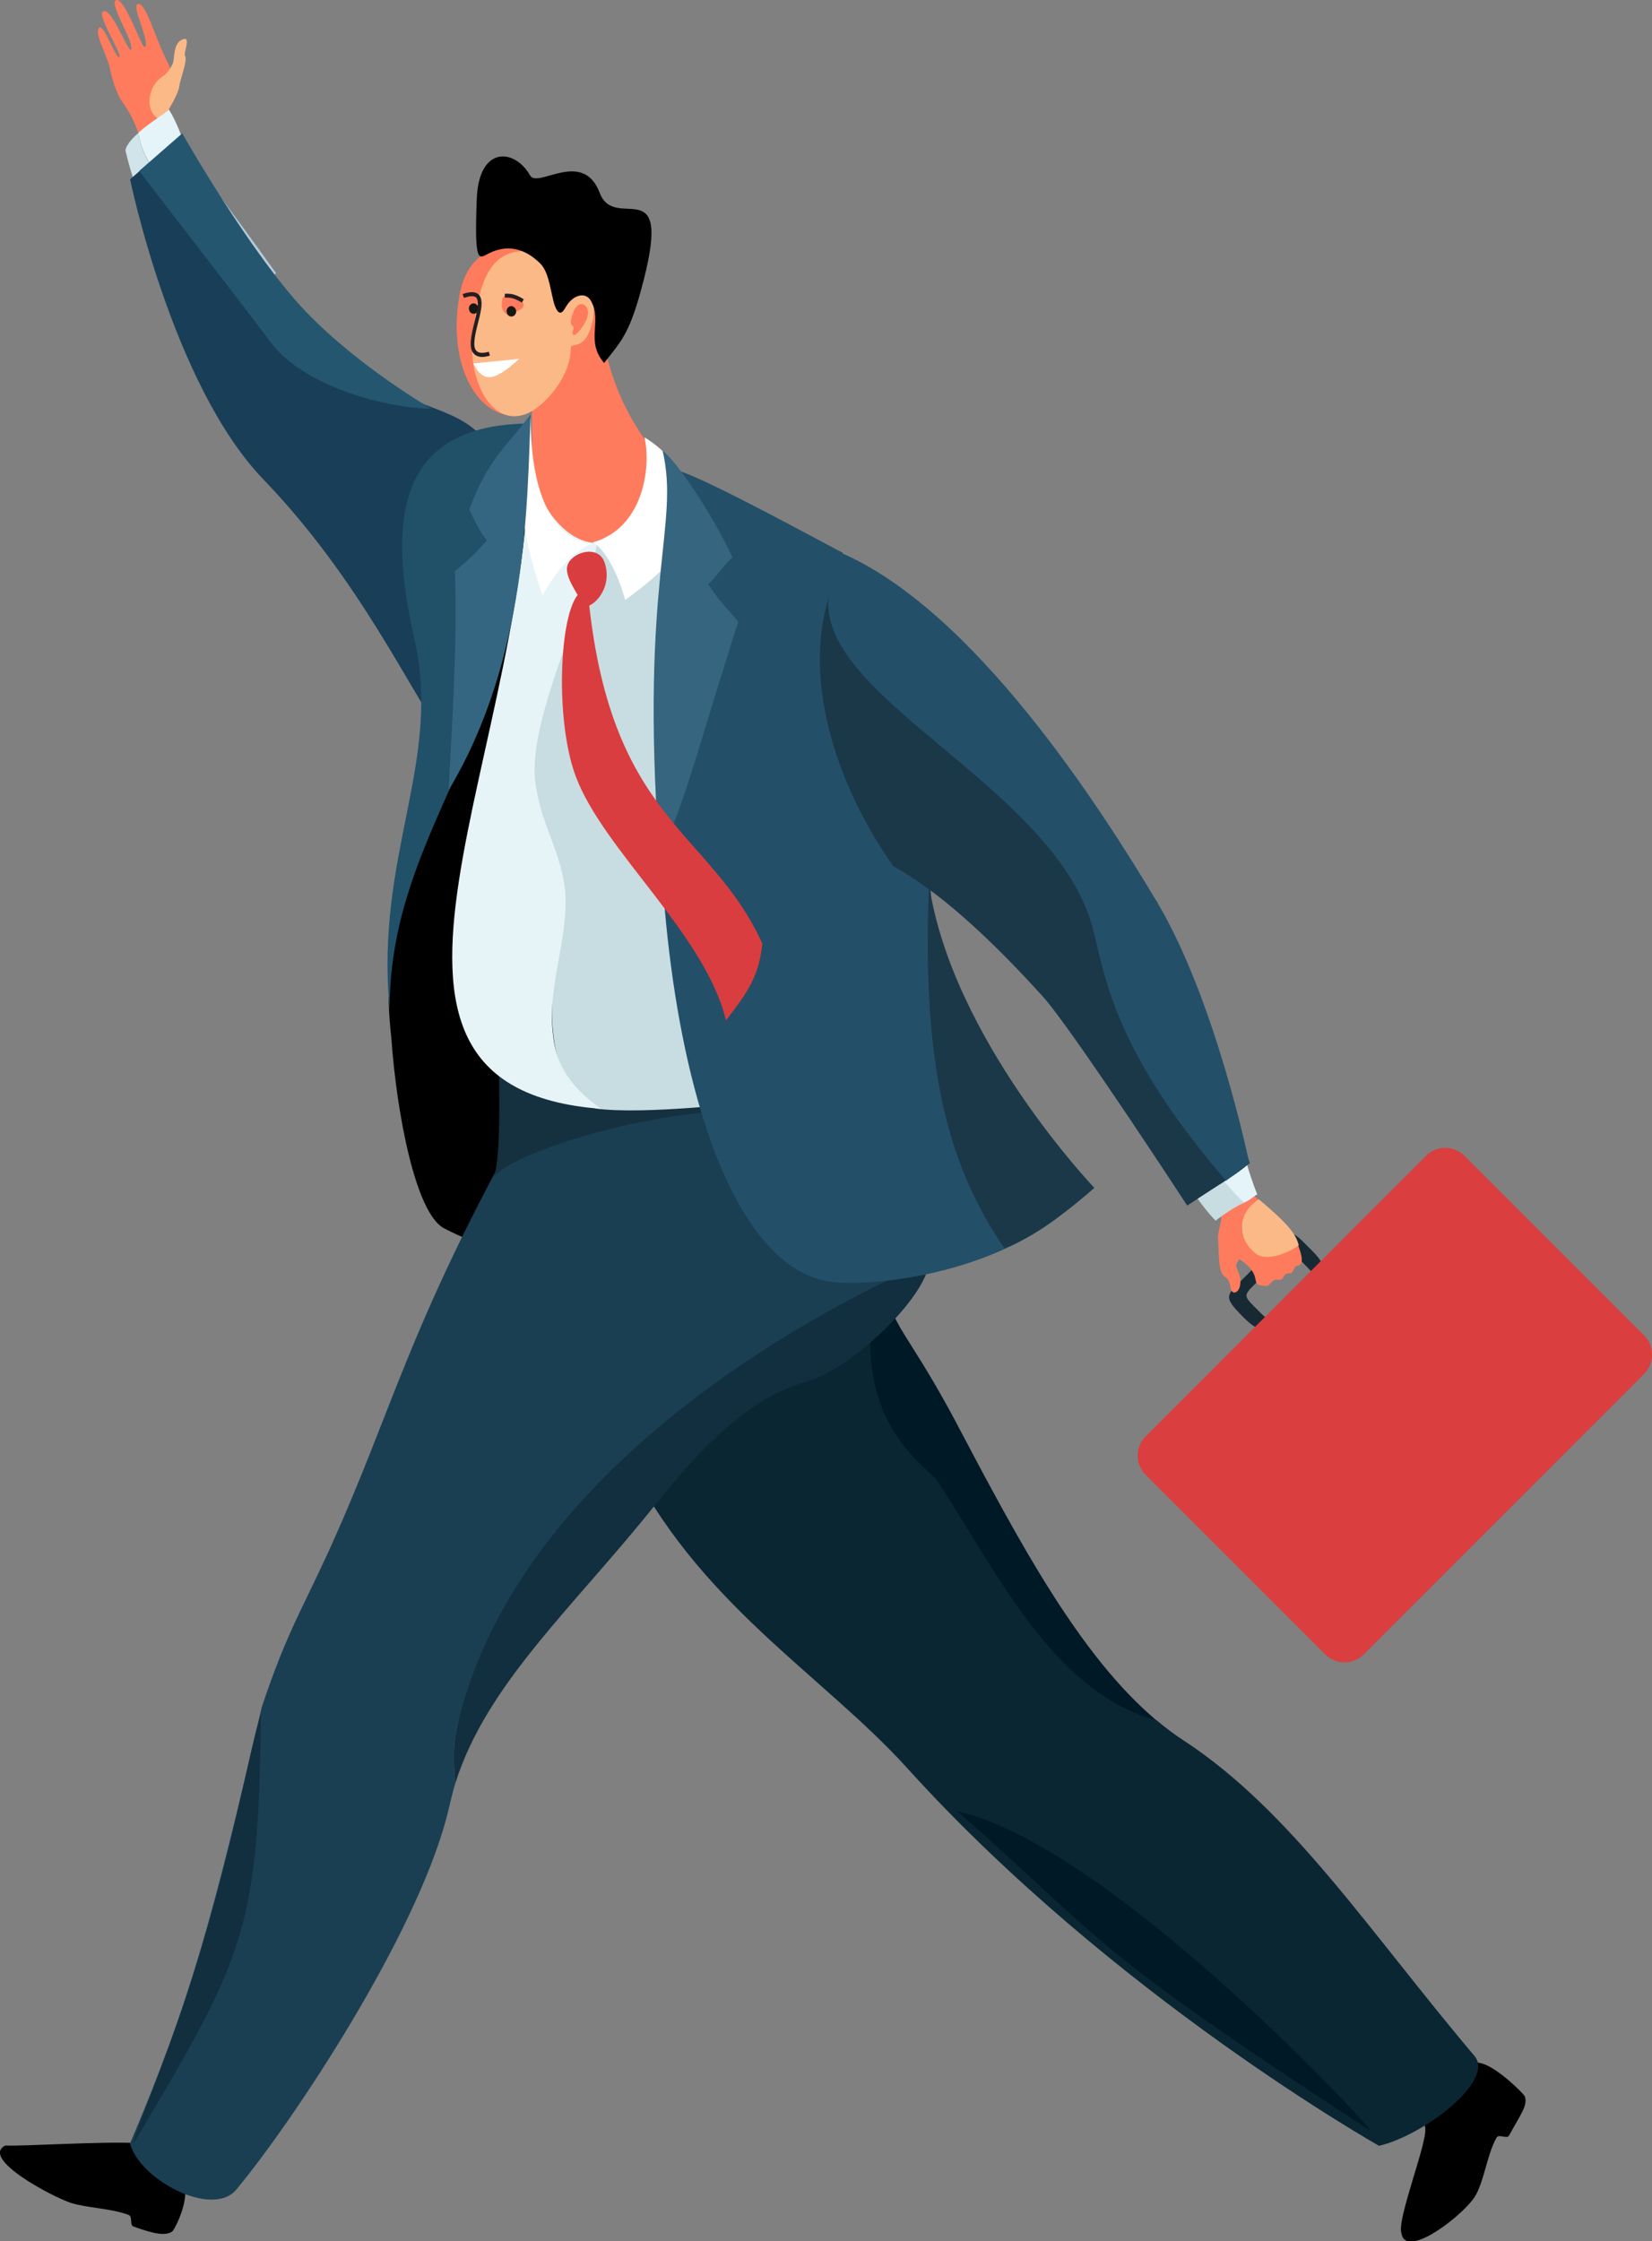 <svg width="351" height="476" viewBox="0 0 351 476" fill="none" xmlns="http://www.w3.org/2000/svg">
<rect x="0" y="0" width="351" height="476" fill="#808080" stroke="none"/>
<g clip-path="url(#clip0)">
<path d="M109.26 114.298C111.524 105.823 114.368 104.023 114.426 94.619C115.065 94.677 115.762 94.677 116.342 94.387L178.287 257.272C178.287 257.272 128.069 278.634 94.339 260.871C88.36 257.736 84.296 236.839 83.135 220.295C78.897 183.84 99.216 151.855 109.26 114.298Z" fill="black"/>
<path d="M314.949 438.268C313.381 437.862 311.291 437.514 308.853 437.223C305.834 441.171 300.029 436.12 302.815 451.91C303.338 454.986 296.719 471.414 297.764 474.317C298.577 479.657 309.492 471.588 312.917 467.177C315.239 464.216 315.82 457.773 317.968 453.999C318.49 453.129 320.174 454.406 320.638 453.535C323.076 449.065 324.702 447.092 323.947 445.176C323.715 444.712 318.49 439.371 314.949 438.268Z" fill="black"/>
<path d="M313.323 436.701C290.972 410.289 274.484 384.689 251.494 369.654C249.52 368.377 247.605 366.926 245.747 365.359C241.915 364.314 236.284 360.599 233.323 358.509C212.888 344.113 208.011 321.184 197.445 310.154C181.132 295.468 189.898 275.441 191.465 255.473C191.988 248.739 182.409 227.667 169.405 230.976C129.637 241.134 115.355 244.675 116.342 266.85C117.329 287.632 131.088 305.278 132.946 309.168C147.808 340.224 174.746 355.607 192.801 375.575C236.632 423.988 293.004 455.741 293.004 455.741C302.466 453.535 317.677 441.925 313.323 436.701Z" fill="#0B2633"/>
<path d="M203.425 384.689C235.123 412.611 230.13 412.785 291.378 452.664C288.94 449.298 235.239 391.887 203.425 384.689Z" fill="#001926"/>
<path d="M199.535 315.089C212.017 334.245 223.976 359.496 245.689 365.359C229.375 351.659 216.429 327.279 203.25 302.318C191.697 280.434 187.285 279.969 189.956 272.249C191.175 268.824 193.091 263.077 191.349 255.473C173.584 300.286 197.677 311.083 199.535 315.089Z" fill="#001926"/>
<path d="M39.362 466.016C39.362 464.448 39.187 462.416 38.897 460.036C34.891 457.831 33.614 455.509 29.144 455.16C22.003 454.754 4.935 455.857 1.103 455.683C-4.238 458.469 11.147 466.596 15.095 467.873C18.346 468.918 23.745 469.034 27.344 470.427C28.215 470.776 27.518 472.575 28.331 472.865C32.627 474.433 35.182 474.955 36.633 473.91C36.981 473.62 39.187 469.556 39.362 466.016Z" fill="black"/>
<path d="M50.218 465.029C62.642 450.052 88.186 411.275 94.862 386.082C95.501 383.702 95.965 381.264 96.72 378.826C96.372 374.589 96.198 370.641 97.068 366.926C100.378 352.298 134.049 303.885 186.531 277.647C191.001 275.732 196.284 275.093 200.638 261.394C205.167 243.631 134.107 224.068 111.002 238.29C86.27 282.814 83.716 299.009 69.609 329.949C64.151 341.849 60.784 347.074 55.617 362.573C45.283 407.096 40.349 425.323 27.635 455.218C29.551 462.881 45.109 471.182 50.218 465.029Z" fill="#1A3F53"/>
<path d="M55.443 363.966C53.121 370.874 48.825 395.951 39.826 423.234C34.834 438.5 28.738 452.664 28.273 455.393C52.134 415.455 54.921 409.882 55.443 363.966Z" fill="#122F3F"/>
<path d="M97.068 366.926C96.198 370.583 96.372 374.589 96.72 378.826C103.338 357.638 121.8 341.443 139.39 319.384C154.775 300.054 164.122 295.526 171.553 293.378C180.783 290.766 196.865 275.673 197.503 267.779C196.458 268.475 111.698 302.492 97.068 366.926Z" fill="#122F3F"/>
<path d="M184.789 242.179C184.151 240.844 182.235 236.781 181.48 235.388C171.785 222.385 145.022 231.847 142.583 234.575C142.351 234.807 106.706 218.902 106.531 219.308C105.254 222.617 107.112 242.702 104.964 249.958C110.189 242.934 165.341 226.796 184.789 242.179Z" fill="#15313F"/>
<path d="M25.951 21.594C24.499 19.504 23.628 15.905 23.396 14.686C22.7 11.319 19.739 6.85 21.19 5.805C22.351 5.747 24.383 12.016 25.37 12.19C25.951 11.378 20.145 2.612 22.061 2.38C23.803 2.032 26.705 9.81 27.75 10.681C29.028 9.578 22.584 0.116 24.848 0C26.647 0 30.189 10.217 30.711 9.984C32.105 9.346 28.041 1.567 29.144 0.929C30.595 0.058 32.337 5.863 34.253 10.333C35.994 14.396 37.271 15.615 36.285 18.459C35.414 21.014 36.807 24.206 35.065 26.296C33.788 27.805 31.582 35.178 30.827 32.856C29.434 28.56 29.086 26.006 25.951 21.594Z" fill="#FF7B5D"/>
<path d="M39.013 8.301C40.406 7.895 39.245 10.507 39.245 11.784C40.058 12.48 38.142 17.183 38.084 18.401C37.794 20.375 34.543 25.716 33.904 25.367C32.975 24.903 32.22 24.032 31.93 22.871C31.35 20.723 32.279 17.589 34.717 16.138C35.82 15.441 36.923 13.177 36.749 13.351C37.155 12.19 36.749 8.94 39.013 8.301Z" fill="#FCB988"/>
<path d="M34.427 34.191C35.123 34.017 38.839 33.842 39.71 33.842C40.929 33.61 43.832 38.893 44.993 39.299C49.579 45.51 54.165 51.721 58.636 57.991C55.675 61.183 53.004 64.782 50.334 68.439C45.341 61.996 40.755 55.146 36.517 48.122C34.659 45.858 29.028 38.486 34.427 34.191Z" fill="#B6CAD8"/>
<path d="M37.562 29.257C40.116 32.565 42.612 35.932 45.109 39.299C44.006 38.951 41.277 35.758 40.058 35.99C36.865 34.771 30.305 36.281 36.691 48.181C40.755 54.914 45.109 61.474 49.869 67.685C48.65 69.136 47.431 70.529 46.154 71.981C40 62.751 33.44 52.534 29.144 41.389C29.144 41.215 35.065 34.017 37.562 29.257Z" fill="#B6CAD8"/>
<path d="M26.648 31.927C26.822 30.824 27.983 29.489 29.434 28.212C29.782 31.578 31.466 34.423 33.266 37.151C32.163 38.08 31.002 39.067 29.492 40.344C28.273 38.776 27.054 33.61 26.648 31.927Z" fill="#D0E4EA"/>
<path d="M35.879 23.278C37.504 25.774 38.607 29.082 39.536 31.346C36.749 34.075 35.066 35.584 33.266 37.093C31.466 34.307 29.783 31.462 29.435 28.154C31.989 25.89 35.53 23.8 35.879 23.278Z" fill="#E4F4F9"/>
<path d="M38.723 28.734L66.009 73.722C88.592 88.118 96.14 85.448 103.106 93.459C103.106 93.459 99.855 145.238 96.082 159.576C87.025 146.747 76.749 123.412 55.907 101.759C36.633 81.733 27.635 38.08 27.635 38.08C33.905 32.507 28.68 38.196 38.723 28.734Z" fill="#193E57"/>
<path d="M57.359 72.503C51.437 64.492 29.899 36.919 29.608 36.281L38.723 28.328C38.723 28.328 53.179 53.869 65.08 66.292C76.517 78.134 91.611 86.783 91.611 86.783C83.077 86.783 64.79 82.545 57.359 72.503Z" fill="#255670"/>
<path d="M152.569 125.501C149.144 131.248 135.385 137.518 133.933 136.589C130.218 134.325 120.232 128.23 116.111 117.317C113.498 110.467 112.976 106.229 112.976 90.846C112.976 61.358 125.515 40.46 127.199 64.724C128.36 81.501 135.733 95.084 146.589 103.037C152.105 107.158 159.594 113.66 152.569 125.501Z" fill="#FF7B5D"/>
<path d="M117.62 220.179C116.169 209.44 119.884 199.688 118.955 188.949C117.91 180.067 110.131 174.437 109.144 164.975C107.809 151.565 122.38 127.765 124.238 115.285C124.47 115.401 127.257 115.227 127.489 115.227C132.946 115.227 139.449 126.488 141.19 112.092C167.257 126.895 169.927 175.598 164.761 233.704C164.761 233.704 164.761 233.704 164.761 233.646C157.736 234.285 136.778 236.781 126.618 235.446C121.916 232.079 118.375 227.667 117.62 220.179Z" fill="#C7DDE2"/>
<path d="M112.511 90.73C111.292 105.649 120.116 115.575 126.851 115.285C124.993 127.765 112.395 152.03 113.672 165.439C114.659 174.901 119.013 180.125 120.058 188.949C120.929 199.688 116.052 209.382 117.562 220.179C118.317 227.667 123.019 232.137 127.721 235.504C65.777 230.802 114.195 159.112 112.511 90.73Z" fill="#E7F4F7"/>
<path d="M115.298 126.488C120 117.549 125.748 115.459 125.748 115.459C125.748 115.459 112.743 115.981 112.743 88.64C108.331 102.282 111.756 116.33 115.298 126.488Z" fill="white"/>
<path d="M143.338 117.491C141.945 121.032 132.831 127.417 132.831 127.417C132.831 127.417 130.508 118.245 126.038 115.169C136.546 112.15 138.404 99.612 136.952 92.878C143.629 97.057 148.738 103.733 143.338 117.491Z" fill="white"/>
<path d="M88.011 135.544C80.348 102.282 90.159 90.266 112.453 89.918C112.453 99.321 109.724 113.892 109.027 122.657C106.008 159.576 82.787 179.545 82.787 214.258C79.651 181.46 94.049 161.898 88.011 135.544Z" fill="#215069"/>
<path d="M143.976 110.409L143.164 99.786C146.647 99.96 167.953 111.512 179.1 117.433C170.275 136.647 185.486 170.199 197.793 187.033C197.445 200.501 201.451 234.053 230.71 253.093C214.919 270.623 184.731 273.584 175.965 272.133C145.892 267.141 132.714 184.595 143.976 110.409Z" fill="#235068"/>
<path d="M197.387 187.788C202.263 220.643 232.51 252.28 232.51 252.28C232.51 252.28 221.828 262.032 213.41 265.109C201.277 247.346 195.819 226.506 197.387 187.788Z" fill="#1A3848"/>
<path d="M140.783 95.722C143.396 97.58 151.001 108.435 155.645 118.419C153.555 120.103 152.162 122.715 150.479 124.05C152.568 127.359 154.02 128.694 156.865 132.061C148.505 157.893 144.034 176.178 140.029 180.59C135.907 122.889 144.499 111.686 140.783 95.722Z" fill="#35657F"/>
<path d="M112.743 88.002C107.053 95.49 103.686 97.638 99.68 108.203C101.016 110.815 102.002 113.195 103.454 114.762C100.841 117.665 100.029 118.478 96.661 121.322C97.242 138.504 95.733 158.241 95.326 167.819C112.046 139.956 111.988 107.158 112.743 88.002Z" fill="#346681"/>
<path d="M154.252 216.696C158.839 210.775 161.277 207.35 161.974 200.384C150.827 176.004 129.347 174.32 124.877 125.443C119.129 123.934 117.271 151.623 122.38 165.033C128.36 180.764 149.84 198.469 154.252 216.696Z" fill="#DA3D3F"/>
<path d="M124.064 128.462C124.993 129.855 130.45 125.56 128.476 119.522C127.489 116.446 123.89 116.794 121.916 118.303C119.303 120.335 120.29 122.599 124.064 128.462Z" fill="#DA3D3F"/>
<path d="M264.673 271.03L270.188 265.515C274.658 261.045 274.02 260.871 278.49 265.341L278.78 265.631C283.309 270.159 281.219 271.9 278.955 274.106C280.116 272.887 280.406 271.784 277.677 269.056L277.445 268.824C273.439 264.819 274.484 264.877 271.233 268.127L267.227 272.133C263.976 275.383 263.976 274.977 267.634 278.634L267.866 278.866C270.711 281.711 271.988 281.014 273.381 279.563L273.265 279.679C270.885 282.059 268.853 284.439 264.383 279.969L264.092 279.679C259.68 275.209 260.493 275.209 264.673 271.03Z" fill="#172A33"/>
<path d="M289.752 351.369L349.317 291.811C351.581 289.547 351.581 285.832 349.317 283.626L311.175 245.488C308.911 243.224 305.195 243.224 302.989 245.488L243.425 305.046C241.161 307.31 241.161 311.025 243.425 313.231L281.567 351.369C283.831 353.633 287.488 353.633 289.752 351.369Z" fill="#DB3E3E"/>
<path d="M258.81 263.367C258.636 261.974 259.332 260.349 259.506 258.723C258.926 256.808 258.462 255.182 258.52 254.892C258.636 253.441 259.739 250.654 259.971 249.61C260.029 249.261 260.726 249.493 261.655 250.132C261.945 250.132 262.351 250.422 262.7 250.887C264.267 252.048 266.183 253.673 267.344 254.776C266.705 255.298 266.067 255.879 265.486 256.459C265.486 256.517 265.486 256.517 265.544 256.575C264.499 257.911 261.829 261.51 266.473 265.631C266.473 265.689 266.473 265.689 266.415 265.689C269.492 266.502 273.788 266.095 275.82 264.47C276.052 265.283 277.504 268.533 275.704 268.824C274.601 268.998 275.123 270.507 273.846 270.449C272.453 270.391 272.975 272.074 271.524 271.784C270.305 271.552 269.782 273.119 269.202 273.119C264.731 273.061 269.086 271.262 263.338 267.431C263.106 267.779 262.467 268.417 262.7 269.056C263.454 271.262 263.744 271.32 263.454 273.119C263.222 274.28 262.409 274.629 262.119 274.512C260.9 273.99 262.061 272.365 260.029 270.971C258.752 269.927 258.984 264.992 258.81 263.367Z" fill="#FF7B5D"/>
<path d="M266.706 266.153C262.7 262.903 262.932 257.562 267.46 254.718C273.382 259.652 275.008 261.8 275.704 263.715C275.82 264.006 275.878 264.238 275.936 264.47C273.498 266.328 268.738 268.011 266.706 266.153Z" fill="#FCB988"/>
<path d="M264.267 255.473C261.422 256.75 258.287 259.246 258.287 259.246C258.287 259.246 254.92 256.053 251.03 249.203C253.004 248.449 256.72 245.779 258.752 245.024C259.971 249.029 261.654 252.686 264.267 255.473Z" fill="#C7DDE2"/>
<path d="M267.169 253.789C267.053 253.441 265.95 254.718 264.266 255.473C261.654 252.686 258.403 249.61 257.184 245.662C259.622 244.792 261.189 243.805 263.512 242.76C263.86 243.166 265.137 248.797 267.169 253.789Z" fill="#E4F4F9"/>
<path d="M176.023 127.011C176.546 125.385 177.126 123.702 177.823 122.135L178.81 122.715L245.863 191.561L265.544 246.997C261.945 250.016 260.9 250.306 252.249 256.053C252.249 256.053 227.518 218.147 221.422 211.472C213.353 202.59 201.045 190.052 189.84 184.015C178.578 168.109 170.392 145.876 176.023 127.011Z" fill="#1A3848"/>
<path d="M232.221 197.308C224.442 167.355 174.166 148.547 176.024 127.069C176.546 125.443 177.359 118.768 178.056 117.142C206.851 129.1 234.079 171.94 245.864 191.619C258.346 212.575 265.428 246.997 265.428 246.997L260.494 250.771C236.575 222.965 234.892 207.582 232.221 197.308Z" fill="#235068"/>
<path d="M107.635 52.244C120.697 50.096 122.903 71.168 116.633 82.72C109.783 95.316 94.05 85.274 97.533 63.215C98.984 54.044 104.906 52.65 107.635 52.244Z" fill="#FF7B5D"/>
<path d="M119.42 55.379C120.755 55.669 127.199 58.339 126.038 67.511C124.703 74.825 121.278 72.677 121.278 73.78C121.278 80.223 115.646 86.086 112.395 87.654C104.558 91.369 99.159 80.688 100.494 70.471C101.887 60.022 103.919 48.587 119.42 55.379Z" fill="#FCB988"/>
<path d="M109.725 63.273C110.596 63.564 111.757 64.434 111.002 65.421C110.712 65.769 108.331 66.93 107.867 66.872C107.635 66.814 107.403 66.64 107.228 66.408C106.764 65.885 106.532 65.189 106.59 64.492C106.706 62.344 107.403 62.577 109.725 63.273Z" fill="#FF7B5D"/>
<path d="M121.742 66.466C120.523 69.949 122.207 68.614 121.8 70.007C121.684 70.297 121.568 70.645 121.684 70.936C121.916 71.806 123.658 69.949 124.587 67.917C125.922 65.015 123.019 62.867 121.742 66.466Z" fill="#FF7B5D"/>
<path d="M110.305 76.218C104.558 81.501 102.584 80.978 100.552 77.205C100.494 77.205 110.305 76.218 110.305 76.218Z" fill="white"/>
<path d="M101.655 65.595C101.655 66.176 101.132 66.698 100.61 66.64C100.029 66.64 99.623 66.118 99.623 65.479C99.623 64.898 100.146 64.376 100.668 64.434C101.249 64.492 101.655 65.015 101.655 65.595Z" fill="#16170F"/>
<path d="M109.667 66.176C109.667 66.756 109.144 67.279 108.622 67.221C108.041 67.221 107.635 66.698 107.635 66.06C107.635 65.479 108.157 64.957 108.68 65.015C109.26 65.073 109.667 65.595 109.667 66.176Z" fill="#16170F"/>
<path d="M102.468 75.812C101.713 75.812 101.133 75.579 100.726 75.173C99.449 73.954 100.146 71.168 100.784 68.498C101.307 66.35 101.946 63.912 101.133 63.157C100.726 62.809 99.856 62.809 98.578 63.273L98.288 62.46C99.914 61.88 101.017 61.938 101.655 62.519C102.816 63.563 102.236 66.059 101.539 68.672C100.959 70.994 100.32 73.664 101.249 74.535C101.713 74.999 102.584 75.057 103.861 74.709L104.094 75.521C103.513 75.695 102.991 75.812 102.468 75.812Z" fill="#231F20"/>
<path d="M110.886 64.26C109.377 63.389 108.622 63.157 107.287 63.215L107.229 62.402C108.68 62.286 109.667 62.576 111.292 63.563L110.886 64.26Z" fill="#231F20"/>
<path d="M114.833 56.017C116.749 57.933 117.039 62.461 117.852 64.841C118.955 67.859 119.884 65.711 120.29 65.073C121.858 62.519 124.528 61.88 125.631 64.028C127.954 68.323 124.354 72.445 128.36 77.089C131.785 72.677 133.585 71.168 136.139 61.822C143.57 35.062 130.74 49.69 127.431 40.982C123.832 31.52 114.253 40.112 112.627 37.267C109.376 31.52 101.771 30.882 101.306 42.143C100.726 56.539 101.771 54.856 103.861 53.811C108.621 51.431 112.337 53.521 114.833 56.017Z" fill="black"/>
</g>
<defs>
<clipPath id="clip0">
<rect width="351" height="476" fill="white"/>
</clipPath>
</defs>
</svg>
